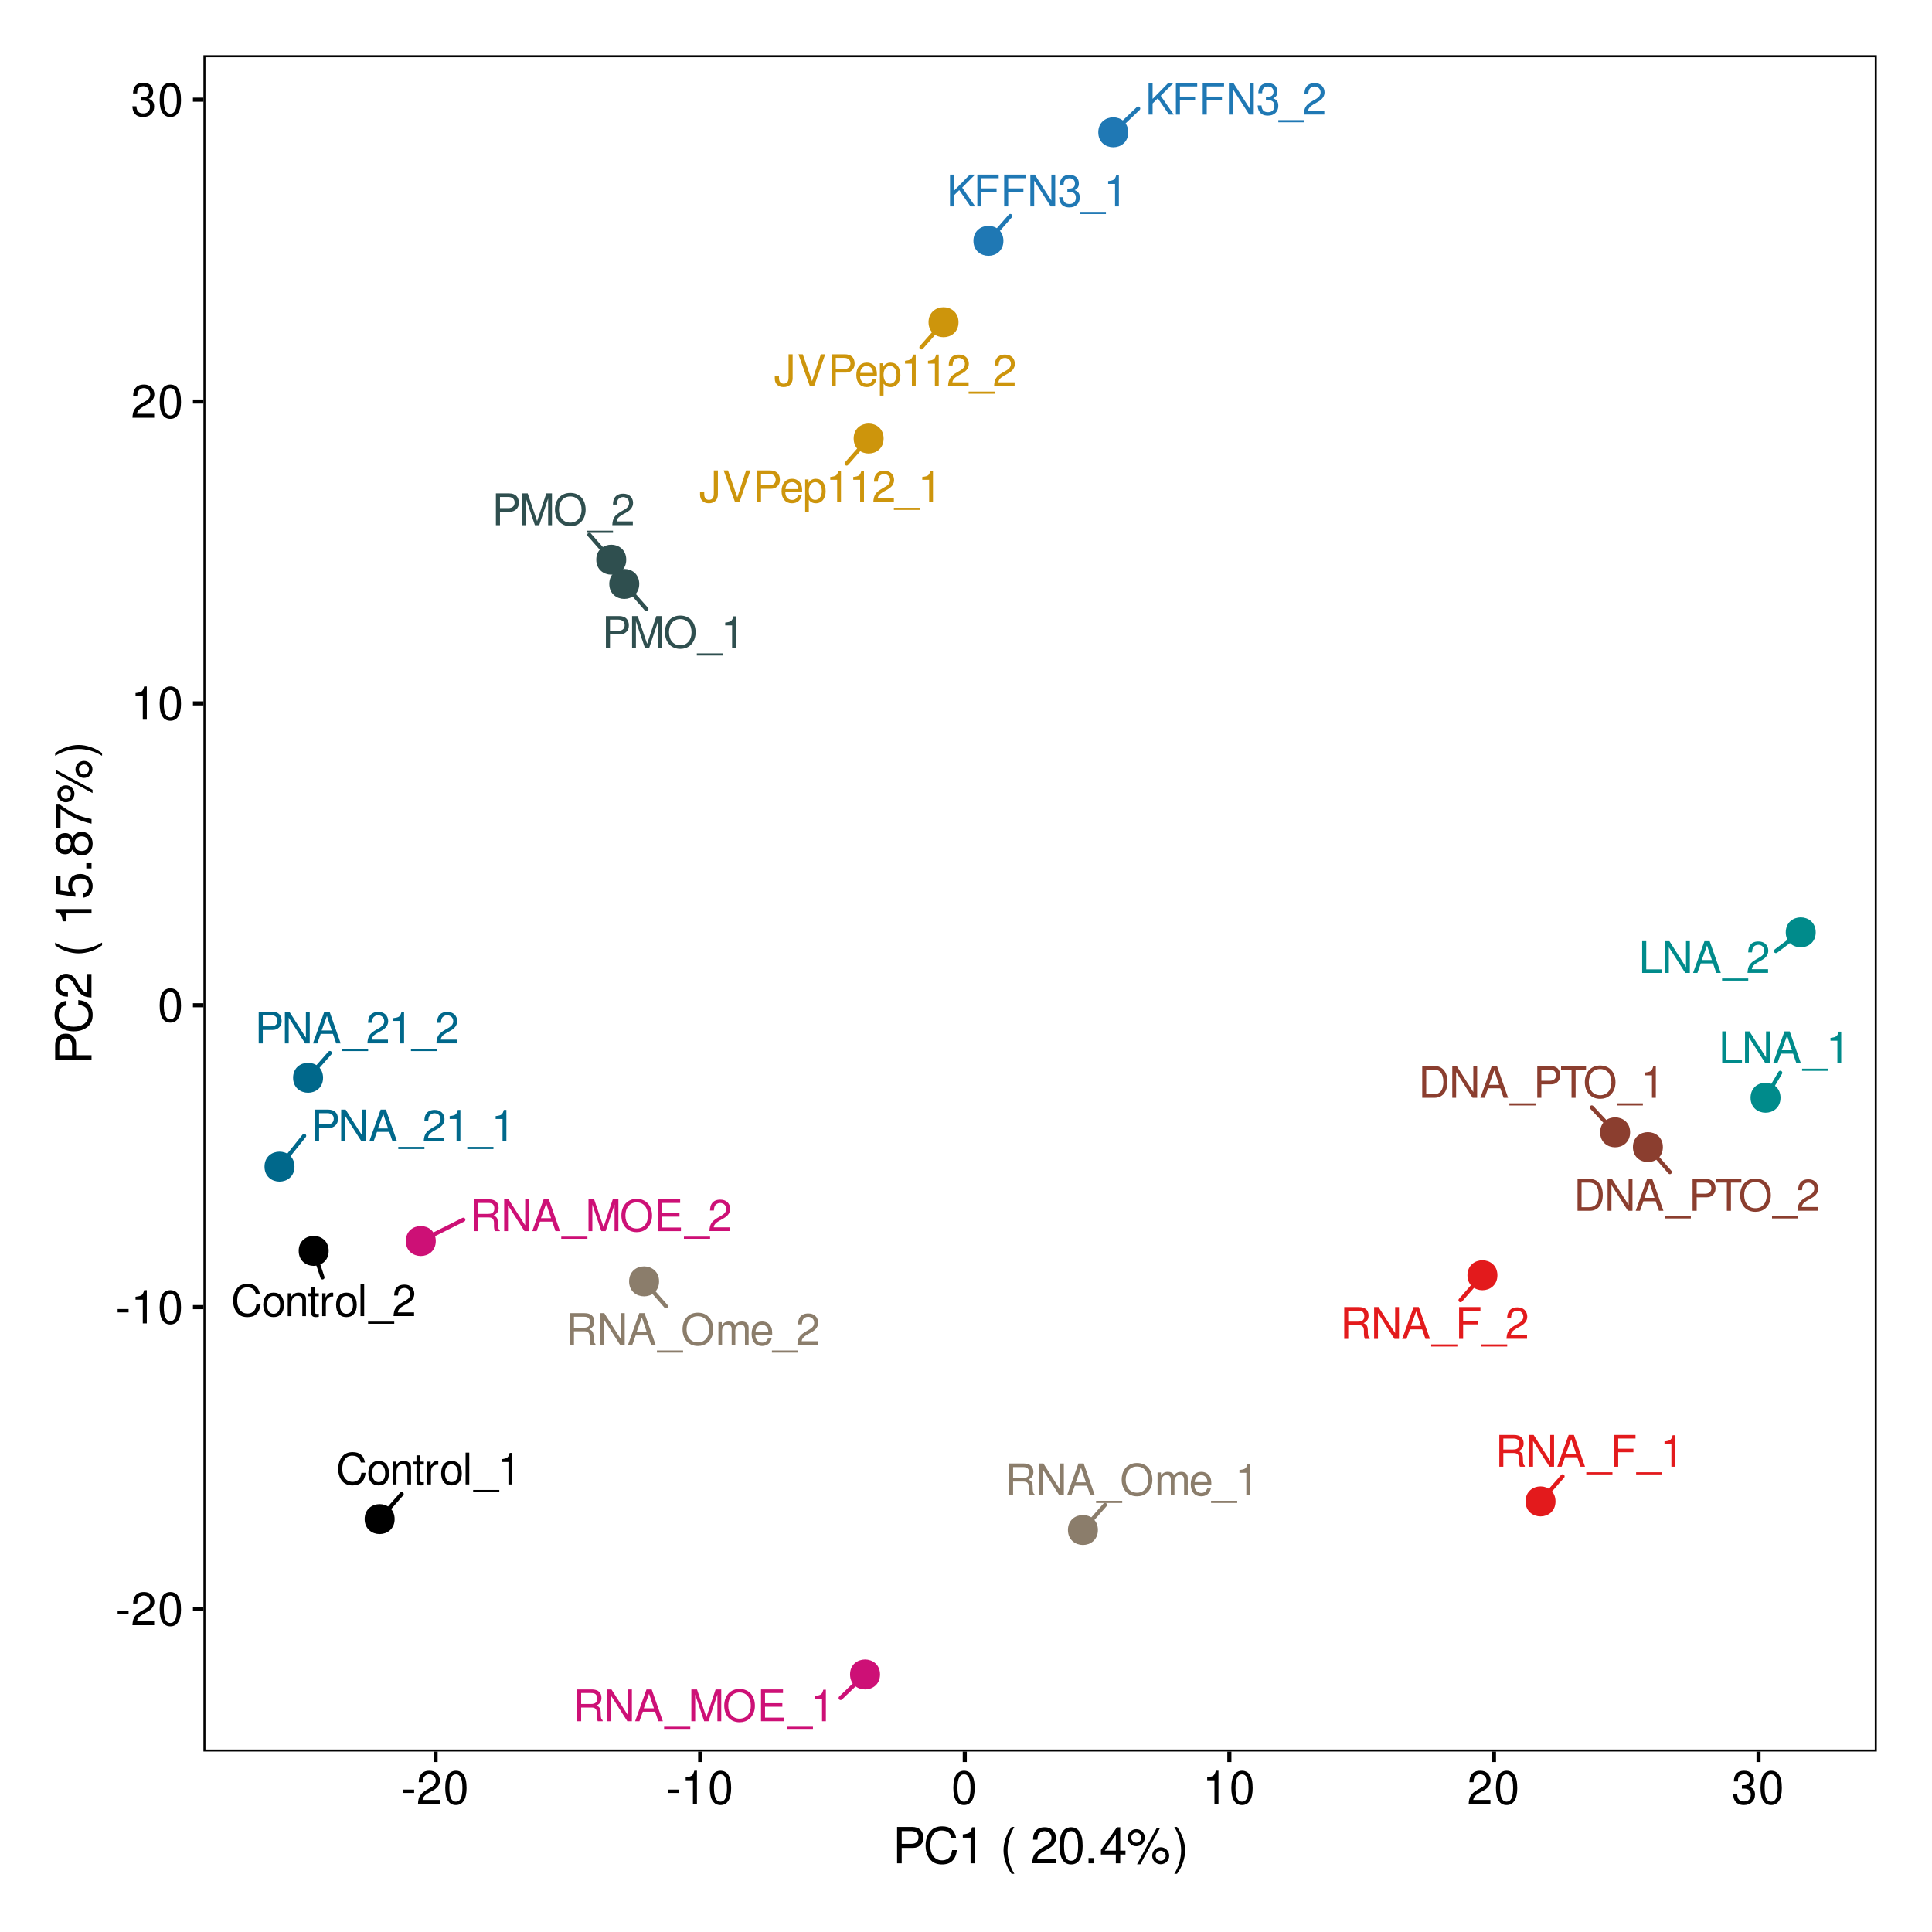<?xml version="1.0" encoding="UTF-8" standalone="no"?>
<svg
   width="504pt"
   height="504pt"
   viewBox="0 0 504 504"
   version="1.1"
   id="svg7585"
   sodipodi:docname="PCA_wclusters.svg"
   inkscape:version="1.2 (1:1.2.1+202207142221+cd75a1ee6d)"
   xmlns:inkscape="http://www.inkscape.org/namespaces/inkscape"
   xmlns:sodipodi="http://sodipodi.sourceforge.net/DTD/sodipodi-0.dtd"
   xmlns:xlink="http://www.w3.org/1999/xlink"
   xmlns="http://www.w3.org/2000/svg"
   xmlns:svg="http://www.w3.org/2000/svg">
  <sodipodi:namedview
     id="namedview7587"
     pagecolor="#ffffff"
     bordercolor="#666666"
     borderopacity="1.0"
     inkscape:showpageshadow="2"
     inkscape:pageopacity="0.0"
     inkscape:pagecheckerboard="0"
     inkscape:deskcolor="#d1d1d1"
     inkscape:document-units="pt"
     showgrid="false"
     inkscape:zoom="1.3660714"
     inkscape:cx="335.63399"
     inkscape:cy="336"
     inkscape:window-width="1920"
     inkscape:window-height="1163"
     inkscape:window-x="0"
     inkscape:window-y="0"
     inkscape:window-maximized="1"
     inkscape:current-layer="svg7585" />
  <defs
     id="defs6986">
    <g
       id="g6981">
      <symbol
         overflow="visible"
         id="glyph0-0">
        <path
           style="stroke:none;"
           d=""
           id="path6804" />
      </symbol>
      <symbol
         overflow="visible"
         id="glyph0-1">
        <path
           style="stroke:none;"
           d="M 7.531 -5.719 C 7.203 -7.547 6.156 -8.422 4.328 -8.422 C 3.219 -8.422 2.328 -8.078 1.703 -7.391 C 0.953 -6.578 0.547 -5.391 0.547 -4.047 C 0.547 -2.688 0.969 -1.516 1.734 -0.703 C 2.391 -0.047 3.203 0.266 4.281 0.266 C 6.312 0.266 7.453 -0.828 7.703 -3.031 L 6.609 -3.031 C 6.516 -2.453 6.406 -2.062 6.234 -1.734 C 5.891 -1.062 5.188 -0.672 4.297 -0.672 C 2.656 -0.672 1.609 -1.984 1.609 -4.062 C 1.609 -6.188 2.594 -7.5 4.203 -7.5 C 4.875 -7.5 5.5 -7.297 5.844 -6.969 C 6.156 -6.688 6.328 -6.344 6.453 -5.719 Z M 7.531 -5.719 "
           id="path6807" />
      </symbol>
      <symbol
         overflow="visible"
         id="glyph0-2">
        <path
           style="stroke:none;"
           d="M 3.094 -6.125 C 1.406 -6.125 0.406 -4.938 0.406 -2.938 C 0.406 -0.922 1.406 0.266 3.109 0.266 C 4.781 0.266 5.797 -0.938 5.797 -2.891 C 5.797 -4.953 4.828 -6.125 3.094 -6.125 Z M 3.109 -5.25 C 4.172 -5.25 4.812 -4.375 4.812 -2.906 C 4.812 -1.484 4.156 -0.609 3.109 -0.609 C 2.047 -0.609 1.406 -1.484 1.406 -2.938 C 1.406 -4.375 2.047 -5.25 3.109 -5.25 Z M 3.109 -5.25 "
           id="path6810" />
      </symbol>
      <symbol
         overflow="visible"
         id="glyph0-3">
        <path
           style="stroke:none;"
           d="M 0.797 -5.953 L 0.797 0 L 1.75 0 L 1.75 -3.281 C 1.75 -4.5 2.391 -5.297 3.359 -5.297 C 4.125 -5.297 4.594 -4.844 4.594 -4.125 L 4.594 0 L 5.547 0 L 5.547 -4.5 C 5.547 -5.5 4.797 -6.125 3.656 -6.125 C 2.766 -6.125 2.203 -5.797 1.672 -4.953 L 1.672 -5.953 Z M 0.797 -5.953 "
           id="path6813" />
      </symbol>
      <symbol
         overflow="visible"
         id="glyph0-4">
        <path
           style="stroke:none;"
           d="M 2.891 -5.953 L 1.906 -5.953 L 1.906 -7.594 L 0.969 -7.594 L 0.969 -5.953 L 0.156 -5.953 L 0.156 -5.188 L 0.969 -5.188 L 0.969 -0.688 C 0.969 -0.062 1.375 0.266 2.109 0.266 C 2.359 0.266 2.578 0.234 2.891 0.188 L 2.891 -0.609 C 2.75 -0.578 2.625 -0.562 2.438 -0.562 C 2.031 -0.562 1.906 -0.688 1.906 -1.109 L 1.906 -5.188 L 2.891 -5.188 Z M 2.891 -5.953 "
           id="path6816" />
      </symbol>
      <symbol
         overflow="visible"
         id="glyph0-5">
        <path
           style="stroke:none;"
           d="M 0.781 -5.953 L 0.781 0 L 1.734 0 L 1.734 -3.094 C 1.75 -4.531 2.344 -5.172 3.656 -5.125 L 3.656 -6.094 C 3.484 -6.125 3.406 -6.125 3.281 -6.125 C 2.672 -6.125 2.203 -5.766 1.656 -4.875 L 1.656 -5.953 Z M 0.781 -5.953 "
           id="path6819" />
      </symbol>
      <symbol
         overflow="visible"
         id="glyph0-6">
        <path
           style="stroke:none;"
           d="M 1.734 -8.297 L 0.781 -8.297 L 0.781 0 L 1.734 0 Z M 1.734 -8.297 "
           id="path6822" />
      </symbol>
      <symbol
         overflow="visible"
         id="glyph0-7">
        <path
           style="stroke:none;"
           d="M 6.578 1.438 L -0.25 1.438 L -0.25 2 L 6.578 2 Z M 6.578 1.438 "
           id="path6825" />
      </symbol>
      <symbol
         overflow="visible"
         id="glyph0-8">
        <path
           style="stroke:none;"
           d="M 2.953 -5.859 L 2.953 0 L 3.953 0 L 3.953 -8.219 L 3.281 -8.219 C 2.938 -6.969 2.703 -6.797 1.156 -6.594 L 1.156 -5.859 Z M 2.953 -5.859 "
           id="path6828" />
      </symbol>
      <symbol
         overflow="visible"
         id="glyph0-9">
        <path
           style="stroke:none;"
           d="M 2.109 -3.578 L 4.844 -3.578 C 5.797 -3.578 6.203 -3.109 6.203 -2.094 L 6.203 -1.359 C 6.203 -0.844 6.297 -0.344 6.438 0 L 7.719 0 L 7.719 -0.266 C 7.328 -0.531 7.25 -0.828 7.219 -1.938 C 7.219 -3.297 7 -3.703 6.094 -4.094 C 7.031 -4.562 7.406 -5.125 7.406 -6.078 C 7.406 -7.5 6.516 -8.297 4.875 -8.297 L 1.062 -8.297 L 1.062 0 L 2.109 0 Z M 2.109 -4.5 L 2.109 -7.359 L 4.672 -7.359 C 5.266 -7.359 5.609 -7.266 5.875 -7.047 C 6.156 -6.797 6.297 -6.422 6.297 -5.938 C 6.297 -4.953 5.797 -4.5 4.672 -4.5 Z M 2.109 -4.5 "
           id="path6831" />
      </symbol>
      <symbol
         overflow="visible"
         id="glyph0-10">
        <path
           style="stroke:none;"
           d="M 7.344 -8.297 L 6.344 -8.297 L 6.344 -1.516 L 2.016 -8.297 L 0.859 -8.297 L 0.859 0 L 1.859 0 L 1.859 -6.719 L 6.156 0 L 7.344 0 Z M 7.344 -8.297 "
           id="path6834" />
      </symbol>
      <symbol
         overflow="visible"
         id="glyph0-11">
        <path
           style="stroke:none;"
           d="M 5.391 -2.484 L 6.25 0 L 7.422 0 L 4.516 -8.297 L 3.156 -8.297 L 0.188 0 L 1.312 0 L 2.203 -2.484 Z M 5.094 -3.375 L 2.453 -3.375 L 3.828 -7.156 Z M 5.094 -3.375 "
           id="path6837" />
      </symbol>
      <symbol
         overflow="visible"
         id="glyph0-12">
        <path
           style="stroke:none;"
           d="M 5.328 0 L 7.656 -6.953 L 7.656 0 L 8.656 0 L 8.656 -8.297 L 7.188 -8.297 L 4.781 -1.062 L 2.328 -8.297 L 0.859 -8.297 L 0.859 0 L 1.859 0 L 1.859 -6.953 L 4.203 0 Z M 5.328 0 "
           id="path6840" />
      </symbol>
      <symbol
         overflow="visible"
         id="glyph0-13">
        <path
           style="stroke:none;"
           d="M 4.422 -8.422 C 2.047 -8.422 0.438 -6.672 0.438 -4.078 C 0.438 -1.484 2.031 0.266 4.438 0.266 C 5.453 0.266 6.328 -0.047 7 -0.609 C 7.906 -1.375 8.438 -2.656 8.438 -4.016 C 8.438 -6.688 6.859 -8.422 4.422 -8.422 Z M 4.422 -7.5 C 6.219 -7.5 7.375 -6.141 7.375 -4.031 C 7.375 -2.031 6.188 -0.672 4.438 -0.672 C 2.656 -0.672 1.484 -2.031 1.484 -4.078 C 1.484 -6.125 2.656 -7.5 4.422 -7.5 Z M 4.422 -7.5 "
           id="path6843" />
      </symbol>
      <symbol
         overflow="visible"
         id="glyph0-14">
        <path
           style="stroke:none;"
           d="M 2.078 -3.781 L 6.594 -3.781 L 6.594 -4.703 L 2.078 -4.703 L 2.078 -7.359 L 6.766 -7.359 L 6.766 -8.297 L 1.031 -8.297 L 1.031 0 L 6.969 0 L 6.969 -0.938 L 2.078 -0.938 Z M 2.078 -3.781 "
           id="path6846" />
      </symbol>
      <symbol
         overflow="visible"
         id="glyph0-15">
        <path
           style="stroke:none;"
           d="M 2.078 -3.781 L 6.047 -3.781 L 6.047 -4.703 L 2.078 -4.703 L 2.078 -7.359 L 6.594 -7.359 L 6.594 -8.297 L 1.031 -8.297 L 1.031 0 L 2.078 0 Z M 2.078 -3.781 "
           id="path6849" />
      </symbol>
      <symbol
         overflow="visible"
         id="glyph0-16">
        <path
           style="stroke:none;"
           d="M 1.969 -8.297 L 0.906 -8.297 L 0.906 0 L 6.062 0 L 6.062 -0.938 L 1.969 -0.938 Z M 1.969 -8.297 "
           id="path6852" />
      </symbol>
      <symbol
         overflow="visible"
         id="glyph0-17">
        <path
           style="stroke:none;"
           d="M 0.797 -5.953 L 0.797 0 L 1.75 0 L 1.75 -3.75 C 1.75 -4.609 2.375 -5.297 3.156 -5.297 C 3.859 -5.297 4.25 -4.875 4.25 -4.109 L 4.25 0 L 5.203 0 L 5.203 -3.75 C 5.203 -4.609 5.828 -5.297 6.609 -5.297 C 7.297 -5.297 7.719 -4.859 7.719 -4.109 L 7.719 0 L 8.672 0 L 8.672 -4.469 C 8.672 -5.547 8.047 -6.125 6.938 -6.125 C 6.141 -6.125 5.672 -5.891 5.109 -5.219 C 4.75 -5.859 4.281 -6.125 3.5 -6.125 C 2.703 -6.125 2.172 -5.828 1.672 -5.125 L 1.672 -5.953 Z M 0.797 -5.953 "
           id="path6855" />
      </symbol>
      <symbol
         overflow="visible"
         id="glyph0-18">
        <path
           style="stroke:none;"
           d="M 5.828 -2.656 C 5.828 -3.578 5.766 -4.125 5.594 -4.562 C 5.203 -5.547 4.297 -6.125 3.188 -6.125 C 1.531 -6.125 0.453 -4.875 0.453 -2.906 C 0.453 -0.938 1.484 0.266 3.156 0.266 C 4.531 0.266 5.469 -0.516 5.703 -1.812 L 4.75 -1.812 C 4.5 -1.031 3.953 -0.609 3.203 -0.609 C 2.594 -0.609 2.078 -0.891 1.766 -1.391 C 1.531 -1.734 1.453 -2.062 1.438 -2.656 Z M 1.469 -3.438 C 1.547 -4.531 2.219 -5.25 3.172 -5.25 C 4.141 -5.25 4.812 -4.5 4.812 -3.438 Z M 1.469 -3.438 "
           id="path6858" />
      </symbol>
      <symbol
         overflow="visible"
         id="glyph0-19">
        <path
           style="stroke:none;"
           d="M 1.016 0 L 4.203 0 C 6.297 0 7.594 -1.562 7.594 -4.156 C 7.594 -6.719 6.312 -8.297 4.203 -8.297 L 1.016 -8.297 Z M 2.062 -0.938 L 2.062 -7.359 L 4.031 -7.359 C 5.672 -7.359 6.531 -6.25 6.531 -4.141 C 6.531 -2.031 5.672 -0.938 4.031 -0.938 Z M 2.062 -0.938 "
           id="path6861" />
      </symbol>
      <symbol
         overflow="visible"
         id="glyph0-20">
        <path
           style="stroke:none;"
           d="M 2.094 -3.516 L 4.703 -3.516 C 5.344 -3.516 5.859 -3.703 6.297 -4.109 C 6.797 -4.562 7.016 -5.094 7.016 -5.859 C 7.016 -7.422 6.094 -8.297 4.453 -8.297 L 1.031 -8.297 L 1.031 0 L 2.094 0 Z M 2.094 -4.453 L 2.094 -7.359 L 4.297 -7.359 C 5.312 -7.359 5.922 -6.812 5.922 -5.906 C 5.922 -5 5.312 -4.453 4.297 -4.453 Z M 2.094 -4.453 "
           id="path6864" />
      </symbol>
      <symbol
         overflow="visible"
         id="glyph0-21">
        <path
           style="stroke:none;"
           d="M 4.031 -7.359 L 6.75 -7.359 L 6.75 -8.297 L 0.234 -8.297 L 0.234 -7.359 L 2.969 -7.359 L 2.969 0 L 4.031 0 Z M 4.031 -7.359 "
           id="path6867" />
      </symbol>
      <symbol
         overflow="visible"
         id="glyph0-22">
        <path
           style="stroke:none;"
           d="M 5.75 -0.984 L 1.516 -0.984 C 1.609 -1.672 1.984 -2.109 2.969 -2.703 L 4.109 -3.344 C 5.234 -3.969 5.812 -4.812 5.812 -5.828 C 5.812 -6.5 5.547 -7.141 5.062 -7.594 C 4.578 -8.016 4 -8.219 3.234 -8.219 C 2.203 -8.219 1.438 -7.859 1 -7.156 C 0.719 -6.719 0.594 -6.203 0.562 -5.375 L 1.562 -5.375 C 1.609 -5.938 1.672 -6.266 1.812 -6.547 C 2.062 -7.047 2.594 -7.344 3.203 -7.344 C 4.109 -7.344 4.781 -6.688 4.781 -5.797 C 4.781 -5.141 4.406 -4.578 3.703 -4.156 L 2.656 -3.547 C 0.969 -2.578 0.484 -1.812 0.391 -0.016 L 5.75 -0.016 Z M 5.75 -0.984 "
           id="path6870" />
      </symbol>
      <symbol
         overflow="visible"
         id="glyph0-23">
        <path
           style="stroke:none;"
           d="M 3.781 -8.297 L 3.781 -2.453 C 3.781 -1.797 3.719 -1.422 3.531 -1.141 C 3.328 -0.812 2.938 -0.625 2.516 -0.625 C 1.719 -0.625 1.281 -1.156 1.281 -2.125 L 1.281 -2.656 L 0.188 -2.656 L 0.188 -1.938 C 0.188 -0.594 1.078 0.266 2.5 0.266 C 3.953 0.266 4.844 -0.641 4.844 -2.062 L 4.844 -8.297 Z M 3.781 -8.297 "
           id="path6873" />
      </symbol>
      <symbol
         overflow="visible"
         id="glyph0-24">
        <path
           style="stroke:none;"
           d="M 4.453 0 L 7.344 -8.297 L 6.203 -8.297 L 3.906 -1.281 L 1.484 -8.297 L 0.344 -8.297 L 3.328 0 Z M 4.453 0 "
           id="path6876" />
      </symbol>
      <symbol
         overflow="visible"
         id="glyph0-25">
        <path
           style="stroke:none;"
           d="M 0.609 2.484 L 1.562 2.484 L 1.562 -0.625 C 2.062 -0.016 2.625 0.266 3.406 0.266 C 4.953 0.266 5.953 -0.984 5.953 -2.875 C 5.953 -4.875 4.969 -6.125 3.391 -6.125 C 2.578 -6.125 1.938 -5.766 1.484 -5.062 L 1.484 -5.953 L 0.609 -5.953 Z M 3.234 -5.25 C 4.281 -5.25 4.953 -4.328 4.953 -2.906 C 4.953 -1.547 4.266 -0.625 3.234 -0.625 C 2.219 -0.625 1.562 -1.531 1.562 -2.938 C 1.562 -4.328 2.219 -5.25 3.234 -5.25 Z M 3.234 -5.25 "
           id="path6879" />
      </symbol>
      <symbol
         overflow="visible"
         id="glyph0-26">
        <path
           style="stroke:none;"
           d="M 1.953 -2.906 L 3.312 -4.25 L 6.234 0 L 7.484 0 L 4.078 -4.906 L 7.453 -8.297 L 6.078 -8.297 L 1.953 -4.094 L 1.953 -8.297 L 0.906 -8.297 L 0.906 0 L 1.953 0 Z M 1.953 -2.906 "
           id="path6882" />
      </symbol>
      <symbol
         overflow="visible"
         id="glyph0-27">
        <path
           style="stroke:none;"
           d="M 2.516 -3.781 L 3.062 -3.781 C 4.156 -3.781 4.734 -3.281 4.734 -2.281 C 4.734 -1.25 4.109 -0.625 3.078 -0.625 C 1.969 -0.625 1.438 -1.188 1.359 -2.391 L 0.359 -2.391 C 0.406 -1.734 0.516 -1.297 0.719 -0.938 C 1.141 -0.141 1.922 0.266 3.031 0.266 C 4.688 0.266 5.75 -0.734 5.75 -2.297 C 5.75 -3.344 5.359 -3.906 4.391 -4.25 C 5.141 -4.562 5.516 -5.125 5.516 -5.953 C 5.516 -7.375 4.594 -8.219 3.062 -8.219 C 1.438 -8.219 0.562 -7.312 0.531 -5.578 L 1.531 -5.578 C 1.547 -6.078 1.594 -6.359 1.719 -6.609 C 1.938 -7.078 2.453 -7.344 3.078 -7.344 C 3.953 -7.344 4.5 -6.812 4.5 -5.922 C 4.5 -5.344 4.281 -5 3.844 -4.797 C 3.578 -4.688 3.203 -4.641 2.516 -4.625 Z M 2.516 -3.781 "
           id="path6885" />
      </symbol>
      <symbol
         overflow="visible"
         id="glyph1-0">
        <path
           style="stroke:none;"
           d=""
           id="path6888" />
      </symbol>
      <symbol
         overflow="visible"
         id="glyph1-1">
        <path
           style="stroke:none;"
           d="M 3.406 -3.75 L 0.547 -3.75 L 0.547 -2.875 L 3.406 -2.875 Z M 3.406 -3.75 "
           id="path6891" />
      </symbol>
      <symbol
         overflow="visible"
         id="glyph1-2">
        <path
           style="stroke:none;"
           d="M 6.078 -1.047 L 1.594 -1.047 C 1.703 -1.766 2.094 -2.219 3.125 -2.859 L 4.328 -3.531 C 5.516 -4.188 6.125 -5.078 6.125 -6.141 C 6.125 -6.859 5.844 -7.531 5.344 -8 C 4.844 -8.453 4.219 -8.672 3.406 -8.672 C 2.328 -8.672 1.531 -8.297 1.062 -7.547 C 0.75 -7.094 0.625 -6.547 0.594 -5.672 L 1.656 -5.672 C 1.688 -6.266 1.766 -6.609 1.906 -6.906 C 2.188 -7.422 2.734 -7.75 3.375 -7.75 C 4.328 -7.75 5.047 -7.062 5.047 -6.125 C 5.047 -5.422 4.656 -4.828 3.906 -4.391 L 2.797 -3.75 C 1.016 -2.719 0.5 -1.906 0.406 -0.016 L 6.078 -0.016 Z M 6.078 -1.047 "
           id="path6894" />
      </symbol>
      <symbol
         overflow="visible"
         id="glyph1-3">
        <path
           style="stroke:none;"
           d="M 3.297 -8.672 C 2.516 -8.672 1.781 -8.312 1.344 -7.734 C 0.797 -6.953 0.516 -5.812 0.516 -4.203 C 0.516 -1.266 1.469 0.281 3.297 0.281 C 5.094 0.281 6.078 -1.266 6.078 -4.125 C 6.078 -5.812 5.812 -6.938 5.25 -7.734 C 4.812 -8.328 4.109 -8.672 3.297 -8.672 Z M 3.297 -7.734 C 4.438 -7.734 5 -6.578 5 -4.219 C 5 -1.75 4.453 -0.594 3.281 -0.594 C 2.156 -0.594 1.594 -1.797 1.594 -4.188 C 1.594 -6.578 2.156 -7.734 3.297 -7.734 Z M 3.297 -7.734 "
           id="path6897" />
      </symbol>
      <symbol
         overflow="visible"
         id="glyph1-4">
        <path
           style="stroke:none;"
           d="M 3.109 -6.188 L 3.109 0 L 4.156 0 L 4.156 -8.672 L 3.469 -8.672 C 3.094 -7.344 2.859 -7.156 1.219 -6.953 L 1.219 -6.188 Z M 3.109 -6.188 "
           id="path6900" />
      </symbol>
      <symbol
         overflow="visible"
         id="glyph1-5">
        <path
           style="stroke:none;"
           d="M 2.656 -4 L 3.234 -4 C 4.375 -4 4.984 -3.453 4.984 -2.406 C 4.984 -1.312 4.328 -0.656 3.234 -0.656 C 2.078 -0.656 1.516 -1.25 1.438 -2.516 L 0.391 -2.516 C 0.438 -1.828 0.547 -1.375 0.75 -0.984 C 1.203 -0.141 2.031 0.281 3.188 0.281 C 4.938 0.281 6.078 -0.781 6.078 -2.422 C 6.078 -3.531 5.656 -4.125 4.625 -4.484 C 5.422 -4.812 5.812 -5.406 5.812 -6.281 C 5.812 -7.781 4.844 -8.672 3.234 -8.672 C 1.516 -8.672 0.594 -7.719 0.562 -5.875 L 1.625 -5.875 C 1.625 -6.406 1.688 -6.703 1.812 -6.969 C 2.047 -7.469 2.578 -7.75 3.234 -7.75 C 4.172 -7.75 4.734 -7.188 4.734 -6.25 C 4.734 -5.641 4.531 -5.266 4.062 -5.062 C 3.766 -4.938 3.391 -4.891 2.656 -4.891 Z M 2.656 -4 "
           id="path6903" />
      </symbol>
      <symbol
         overflow="visible"
         id="glyph2-0">
        <path
           style="stroke:none;"
           d=""
           id="path6906" />
      </symbol>
      <symbol
         overflow="visible"
         id="glyph2-1">
        <path
           style="stroke:none;"
           d="M 2.391 -4.016 L 5.375 -4.016 C 6.109 -4.016 6.688 -4.234 7.203 -4.688 C 7.781 -5.219 8.016 -5.828 8.016 -6.688 C 8.016 -8.469 6.969 -9.484 5.094 -9.484 L 1.188 -9.484 L 1.188 0 L 2.391 0 Z M 2.391 -5.078 L 2.391 -8.406 L 4.906 -8.406 C 6.078 -8.406 6.766 -7.781 6.766 -6.75 C 6.766 -5.703 6.078 -5.078 4.906 -5.078 Z M 2.391 -5.078 "
           id="path6909" />
      </symbol>
      <symbol
         overflow="visible"
         id="glyph2-2">
        <path
           style="stroke:none;"
           d="M 8.609 -6.531 C 8.234 -8.625 7.031 -9.641 4.953 -9.641 C 3.672 -9.641 2.656 -9.234 1.953 -8.453 C 1.094 -7.516 0.625 -6.156 0.625 -4.625 C 0.625 -3.062 1.109 -1.734 1.984 -0.812 C 2.734 -0.047 3.672 0.297 4.906 0.297 C 7.219 0.297 8.516 -0.953 8.797 -3.453 L 7.547 -3.453 C 7.453 -2.812 7.312 -2.359 7.125 -1.984 C 6.734 -1.203 5.922 -0.766 4.906 -0.766 C 3.031 -0.766 1.828 -2.281 1.828 -4.641 C 1.828 -7.078 2.969 -8.562 4.812 -8.562 C 5.578 -8.562 6.297 -8.344 6.688 -7.969 C 7.031 -7.641 7.234 -7.25 7.375 -6.531 Z M 8.609 -6.531 "
           id="path6912" />
      </symbol>
      <symbol
         overflow="visible"
         id="glyph2-3">
        <path
           style="stroke:none;"
           d="M 3.359 -6.688 L 3.359 0 L 4.516 0 L 4.516 -9.406 L 3.75 -9.406 C 3.359 -7.953 3.094 -7.766 1.328 -7.531 L 1.328 -6.688 Z M 3.359 -6.688 "
           id="path6915" />
      </symbol>
      <symbol
         overflow="visible"
         id="glyph2-4">
        <path
           style="stroke:none;"
           d=""
           id="path6918" />
      </symbol>
      <symbol
         overflow="visible"
         id="glyph2-5">
        <path
           style="stroke:none;"
           d="M 3.062 -9.484 C 1.766 -7.781 0.953 -5.406 0.953 -3.359 C 0.953 -1.312 1.766 1.047 3.062 2.75 L 3.781 2.75 C 2.641 0.891 2 -1.281 2 -3.359 C 2 -5.438 2.641 -7.625 3.781 -9.484 Z M 3.062 -9.484 "
           id="path6921" />
      </symbol>
      <symbol
         overflow="visible"
         id="glyph2-6">
        <path
           style="stroke:none;"
           d="M 6.578 -1.125 L 1.734 -1.125 C 1.844 -1.906 2.266 -2.406 3.391 -3.094 L 4.688 -3.828 C 5.984 -4.531 6.641 -5.5 6.641 -6.656 C 6.641 -7.438 6.328 -8.156 5.781 -8.672 C 5.234 -9.172 4.562 -9.406 3.688 -9.406 C 2.516 -9.406 1.656 -8.984 1.141 -8.172 C 0.812 -7.688 0.672 -7.094 0.656 -6.156 L 1.797 -6.156 C 1.828 -6.781 1.906 -7.156 2.062 -7.469 C 2.359 -8.047 2.969 -8.391 3.656 -8.391 C 4.688 -8.391 5.469 -7.641 5.469 -6.625 C 5.469 -5.875 5.047 -5.219 4.219 -4.766 L 3.031 -4.062 C 1.109 -2.953 0.547 -2.062 0.438 -0.016 L 6.578 -0.016 Z M 6.578 -1.125 "
           id="path6924" />
      </symbol>
      <symbol
         overflow="visible"
         id="glyph2-7">
        <path
           style="stroke:none;"
           d="M 3.578 -9.406 C 2.719 -9.406 1.938 -9.016 1.453 -8.375 C 0.859 -7.547 0.562 -6.297 0.562 -4.547 C 0.562 -1.375 1.594 0.297 3.578 0.297 C 5.531 0.297 6.594 -1.375 6.594 -4.469 C 6.594 -6.297 6.312 -7.516 5.688 -8.375 C 5.219 -9.016 4.453 -9.406 3.578 -9.406 Z M 3.578 -8.391 C 4.812 -8.391 5.422 -7.125 5.422 -4.578 C 5.422 -1.891 4.828 -0.656 3.547 -0.656 C 2.344 -0.656 1.734 -1.953 1.734 -4.531 C 1.734 -7.125 2.344 -8.391 3.578 -8.391 Z M 3.578 -8.391 "
           id="path6927" />
      </symbol>
      <symbol
         overflow="visible"
         id="glyph2-8">
        <path
           style="stroke:none;"
           d="M 2.484 -1.359 L 1.125 -1.359 L 1.125 0 L 2.484 0 Z M 2.484 -1.359 "
           id="path6930" />
      </symbol>
      <symbol
         overflow="visible"
         id="glyph2-9">
        <path
           style="stroke:none;"
           d="M 4.25 -2.281 L 4.25 0 L 5.391 0 L 5.391 -2.281 L 6.766 -2.281 L 6.766 -3.297 L 5.391 -3.297 L 5.391 -9.406 L 4.547 -9.406 L 0.359 -3.484 L 0.359 -2.281 Z M 4.25 -3.297 L 1.359 -3.297 L 4.25 -7.453 Z M 4.25 -3.297 "
           id="path6933" />
      </symbol>
      <symbol
         overflow="visible"
         id="glyph2-10">
        <path
           style="stroke:none;"
           d="M 2.594 -8.906 C 1.359 -8.906 0.375 -7.906 0.375 -6.688 C 0.375 -5.453 1.359 -4.453 2.594 -4.453 C 3.812 -4.453 4.812 -5.453 4.812 -6.656 C 4.812 -7.922 3.828 -8.906 2.594 -8.906 Z M 2.594 -8 C 3.328 -8 3.906 -7.406 3.906 -6.672 C 3.906 -5.953 3.312 -5.375 2.594 -5.375 C 1.875 -5.375 1.281 -5.953 1.281 -6.688 C 1.281 -7.406 1.859 -8 2.594 -8 Z M 7.922 -9.219 L 2.781 0.266 L 3.641 0.266 L 8.781 -9.219 Z M 8.938 -4.188 C 7.719 -4.188 6.734 -3.203 6.734 -1.969 C 6.734 -0.734 7.719 0.25 8.953 0.25 C 10.172 0.25 11.172 -0.734 11.172 -1.953 C 11.172 -3.203 10.188 -4.188 8.938 -4.188 Z M 8.938 -3.281 C 9.688 -3.281 10.266 -2.688 10.266 -1.953 C 10.266 -1.25 9.672 -0.656 8.953 -0.656 C 8.219 -0.656 7.625 -1.25 7.625 -1.969 C 7.625 -2.688 8.219 -3.281 8.938 -3.281 Z M 8.938 -3.281 "
           id="path6936" />
      </symbol>
      <symbol
         overflow="visible"
         id="glyph2-11">
        <path
           style="stroke:none;"
           d="M 1.203 2.75 C 2.516 1.047 3.328 -1.312 3.328 -3.359 C 3.328 -5.406 2.516 -7.781 1.203 -9.484 L 0.5 -9.484 C 1.641 -7.625 2.281 -5.438 2.281 -3.359 C 2.281 -1.281 1.641 0.906 0.5 2.75 Z M 1.203 2.75 "
           id="path6939" />
      </symbol>
      <symbol
         overflow="visible"
         id="glyph3-0">
        <path
           style="stroke:none;"
           d=""
           id="path6942" />
      </symbol>
      <symbol
         overflow="visible"
         id="glyph3-1">
        <path
           style="stroke:none;"
           d="M -4.016 -2.391 L -4.016 -5.375 C -4.016 -6.109 -4.234 -6.688 -4.688 -7.203 C -5.219 -7.781 -5.828 -8.016 -6.688 -8.016 C -8.469 -8.016 -9.484 -6.969 -9.484 -5.094 L -9.484 -1.188 L 0 -1.188 L 0 -2.391 Z M -5.078 -2.391 L -8.406 -2.391 L -8.406 -4.906 C -8.406 -6.078 -7.781 -6.766 -6.75 -6.766 C -5.703 -6.766 -5.078 -6.078 -5.078 -4.906 Z M -5.078 -2.391 "
           id="path6945" />
      </symbol>
      <symbol
         overflow="visible"
         id="glyph3-2">
        <path
           style="stroke:none;"
           d="M -6.531 -8.609 C -8.625 -8.234 -9.641 -7.031 -9.641 -4.953 C -9.641 -3.672 -9.234 -2.656 -8.453 -1.953 C -7.516 -1.094 -6.156 -0.625 -4.625 -0.625 C -3.062 -0.625 -1.734 -1.109 -0.812 -1.984 C -0.047 -2.734 0.297 -3.672 0.297 -4.906 C 0.297 -7.219 -0.953 -8.516 -3.453 -8.797 L -3.453 -7.547 C -2.812 -7.453 -2.359 -7.312 -1.984 -7.125 C -1.203 -6.734 -0.766 -5.922 -0.766 -4.906 C -0.766 -3.031 -2.281 -1.828 -4.641 -1.828 C -7.078 -1.828 -8.562 -2.969 -8.562 -4.812 C -8.562 -5.578 -8.344 -6.297 -7.969 -6.688 C -7.641 -7.031 -7.25 -7.234 -6.531 -7.375 Z M -6.531 -8.609 "
           id="path6948" />
      </symbol>
      <symbol
         overflow="visible"
         id="glyph3-3">
        <path
           style="stroke:none;"
           d="M -1.125 -6.578 L -1.125 -1.734 C -1.906 -1.844 -2.406 -2.266 -3.094 -3.391 L -3.828 -4.688 C -4.531 -5.984 -5.5 -6.641 -6.656 -6.641 C -7.438 -6.641 -8.156 -6.328 -8.672 -5.781 C -9.172 -5.234 -9.406 -4.562 -9.406 -3.688 C -9.406 -2.516 -8.984 -1.656 -8.172 -1.141 C -7.688 -0.812 -7.094 -0.672 -6.156 -0.656 L -6.156 -1.797 C -6.781 -1.828 -7.156 -1.906 -7.469 -2.062 C -8.047 -2.359 -8.391 -2.969 -8.391 -3.656 C -8.391 -4.688 -7.641 -5.469 -6.625 -5.469 C -5.875 -5.469 -5.219 -5.047 -4.766 -4.219 L -4.062 -3.031 C -2.953 -1.109 -2.062 -0.547 -0.016 -0.438 L -0.016 -6.578 Z M -1.125 -6.578 "
           id="path6951" />
      </symbol>
      <symbol
         overflow="visible"
         id="glyph3-4">
        <path
           style="stroke:none;"
           d=""
           id="path6954" />
      </symbol>
      <symbol
         overflow="visible"
         id="glyph3-5">
        <path
           style="stroke:none;"
           d="M -9.484 -3.062 C -7.781 -1.766 -5.406 -0.953 -3.359 -0.953 C -1.312 -0.953 1.047 -1.766 2.75 -3.062 L 2.75 -3.781 C 0.891 -2.641 -1.281 -2 -3.359 -2 C -5.438 -2 -7.625 -2.641 -9.484 -3.781 Z M -9.484 -3.062 "
           id="path6957" />
      </symbol>
      <symbol
         overflow="visible"
         id="glyph3-6">
        <path
           style="stroke:none;"
           d="M -6.688 -3.359 L 0 -3.359 L 0 -4.516 L -9.406 -4.516 L -9.406 -3.75 C -7.953 -3.359 -7.766 -3.094 -7.531 -1.328 L -6.688 -1.328 Z M -6.688 -3.359 "
           id="path6960" />
      </symbol>
      <symbol
         overflow="visible"
         id="glyph3-7">
        <path
           style="stroke:none;"
           d="M -9.219 -6.188 L -9.219 -1.438 L -4.203 -0.734 L -4.203 -1.797 C -4.844 -2.328 -5.062 -2.766 -5.062 -3.5 C -5.062 -4.734 -4.219 -5.5 -2.844 -5.5 C -1.516 -5.5 -0.719 -4.734 -0.719 -3.484 C -0.719 -2.484 -1.219 -1.875 -2.266 -1.594 L -2.266 -0.453 C -1.516 -0.609 -1.141 -0.734 -0.812 -1.016 C -0.109 -1.531 0.297 -2.469 0.297 -3.516 C 0.297 -5.375 -1.047 -6.672 -3 -6.672 C -4.828 -6.672 -6.078 -5.453 -6.078 -3.688 C -6.078 -3.047 -5.906 -2.516 -5.516 -1.984 L -8.094 -2.359 L -8.094 -6.188 Z M -9.219 -6.188 "
           id="path6963" />
      </symbol>
      <symbol
         overflow="visible"
         id="glyph3-8">
        <path
           style="stroke:none;"
           d="M -1.359 -2.484 L -1.359 -1.125 L 0 -1.125 L 0 -2.484 Z M -1.359 -2.484 "
           id="path6966" />
      </symbol>
      <symbol
         overflow="visible"
         id="glyph3-9">
        <path
           style="stroke:none;"
           d="M -4.953 -5.078 C -5.531 -6.047 -6 -6.344 -6.891 -6.344 C -8.375 -6.344 -9.406 -5.219 -9.406 -3.578 C -9.406 -1.953 -8.375 -0.812 -6.906 -0.812 C -6 -0.812 -5.547 -1.109 -4.953 -2.047 C -4.422 -1 -3.656 -0.484 -2.609 -0.484 C -0.891 -0.484 0.297 -1.734 0.297 -3.578 C 0.297 -5.391 -0.891 -6.672 -2.609 -6.672 C -3.656 -6.672 -4.422 -6.156 -4.953 -5.078 Z M -8.391 -3.578 C -8.391 -4.547 -7.797 -5.172 -6.859 -5.172 C -5.984 -5.172 -5.391 -4.531 -5.391 -3.578 C -5.391 -2.594 -5.984 -1.969 -6.891 -1.969 C -7.797 -1.969 -8.391 -2.594 -8.391 -3.578 Z M -4.438 -3.578 C -4.438 -4.719 -3.672 -5.5 -2.594 -5.5 C -1.453 -5.5 -0.719 -4.734 -0.719 -3.547 C -0.719 -2.438 -1.484 -1.656 -2.578 -1.656 C -3.688 -1.656 -4.438 -2.422 -4.438 -3.578 Z M -4.438 -3.578 "
           id="path6969" />
      </symbol>
      <symbol
         overflow="visible"
         id="glyph3-10">
        <path
           style="stroke:none;"
           d="M -9.219 -6.766 L -9.219 -0.594 L -8.094 -0.594 L -8.094 -5.578 C -4.953 -3.375 -3.031 -2.484 0 -1.797 L 0 -3.016 C -2.953 -3.516 -5.484 -4.688 -8.25 -6.766 Z M -9.219 -6.766 "
           id="path6972" />
      </symbol>
      <symbol
         overflow="visible"
         id="glyph3-11">
        <path
           style="stroke:none;"
           d="M -8.906 -2.594 C -8.906 -1.359 -7.906 -0.375 -6.688 -0.375 C -5.453 -0.375 -4.453 -1.359 -4.453 -2.594 C -4.453 -3.812 -5.453 -4.812 -6.656 -4.812 C -7.922 -4.812 -8.906 -3.828 -8.906 -2.594 Z M -8 -2.594 C -8 -3.328 -7.406 -3.906 -6.672 -3.906 C -5.953 -3.906 -5.375 -3.312 -5.375 -2.594 C -5.375 -1.875 -5.953 -1.281 -6.688 -1.281 C -7.406 -1.281 -8 -1.859 -8 -2.594 Z M -9.219 -7.922 L 0.266 -2.781 L 0.266 -3.641 L -9.219 -8.781 Z M -4.188 -8.938 C -4.188 -7.719 -3.203 -6.734 -1.969 -6.734 C -0.734 -6.734 0.25 -7.719 0.25 -8.953 C 0.25 -10.172 -0.734 -11.172 -1.953 -11.172 C -3.203 -11.172 -4.188 -10.188 -4.188 -8.938 Z M -3.281 -8.938 C -3.281 -9.688 -2.688 -10.266 -1.953 -10.266 C -1.25 -10.266 -0.656 -9.672 -0.656 -8.953 C -0.656 -8.219 -1.25 -7.625 -1.969 -7.625 C -2.688 -7.625 -3.281 -8.219 -3.281 -8.938 Z M -3.281 -8.938 "
           id="path6975" />
      </symbol>
      <symbol
         overflow="visible"
         id="glyph3-12">
        <path
           style="stroke:none;"
           d="M 2.75 -1.203 C 1.047 -2.516 -1.312 -3.328 -3.359 -3.328 C -5.406 -3.328 -7.781 -2.516 -9.484 -1.203 L -9.484 -0.5 C -7.625 -1.641 -5.438 -2.281 -3.359 -2.281 C -1.281 -2.281 0.906 -1.641 2.75 -0.5 Z M 2.75 -1.203 "
           id="path6978" />
      </symbol>
    </g>
    <clipPath
       id="clip1">
      <path
         d="M 53.07 14.398 L 489.598 14.398 L 489.598 456.926 L 53.07 456.926 Z M 53.07 14.398 "
         id="path6983" />
    </clipPath>
  </defs>
  <g
     id="surface12275">
    <rect
       x="0"
       y="0"
       width="504"
       height="504"
       style="fill:rgb(100%,100%,100%);fill-opacity:1;stroke:none;"
       id="rect6988" />
    <rect
       x="0"
       y="0"
       width="504"
       height="504"
       style="fill:rgb(100%,100%,100%);fill-opacity:1;stroke:none;"
       id="rect6990" />
    <path
       style="fill:none;stroke-width:1.067;stroke-linecap:round;stroke-linejoin:round;stroke:rgb(100%,100%,100%);stroke-opacity:1;stroke-miterlimit:10;"
       d="M 0 504 L 504 504 L 504 0 L 0 0 Z M 0 504 "
       id="path6992" />
    <path
       style="fill-rule:nonzero;fill:rgb(0%,0%,0%);fill-opacity:1;stroke-width:0.709;stroke-linecap:round;stroke-linejoin:round;stroke:rgb(0%,0%,0%);stroke-opacity:1;stroke-miterlimit:10;"
       d="M 102.594 396.285 C 102.594 401.023 95.484 401.023 95.484 396.285 C 95.484 391.543 102.594 391.543 102.594 396.285 "
       id="path6994" />
    <path
       style="fill-rule:nonzero;fill:rgb(80.392%,6.275%,46.275%);fill-opacity:1;stroke-width:0.709;stroke-linecap:round;stroke-linejoin:round;stroke:rgb(80.392%,6.275%,46.275%);stroke-opacity:1;stroke-miterlimit:10;"
       d="M 229.223 436.812 C 229.223 441.555 222.109 441.555 222.109 436.812 C 222.109 432.074 229.223 432.074 229.223 436.812 "
       id="path6996" />
    <path
       style="fill-rule:nonzero;fill:rgb(89.02%,10.196%,10.98%);fill-opacity:1;stroke-width:0.709;stroke-linecap:round;stroke-linejoin:round;stroke:rgb(89.02%,10.196%,10.98%);stroke-opacity:1;stroke-miterlimit:10;"
       d="M 405.43 391.668 C 405.43 396.41 398.32 396.41 398.32 391.668 C 398.32 386.93 405.43 386.93 405.43 391.668 "
       id="path6998" />
    <path
       style="fill-rule:nonzero;fill:rgb(0%,54.51%,54.51%);fill-opacity:1;stroke-width:0.709;stroke-linecap:round;stroke-linejoin:round;stroke:rgb(0%,54.51%,54.51%);stroke-opacity:1;stroke-miterlimit:10;"
       d="M 464.129 286.367 C 464.129 291.105 457.02 291.105 457.02 286.367 C 457.02 281.625 464.129 281.625 464.129 286.367 "
       id="path7000" />
    <path
       style="fill-rule:nonzero;fill:rgb(54.51%,49.02%,41.961%);fill-opacity:1;stroke-width:0.709;stroke-linecap:round;stroke-linejoin:round;stroke:rgb(54.51%,49.02%,41.961%);stroke-opacity:1;stroke-miterlimit:10;"
       d="M 286.055 399.129 C 286.055 403.867 278.945 403.867 278.945 399.129 C 278.945 394.387 286.055 394.387 286.055 399.129 "
       id="path7002" />
    <path
       style="fill-rule:nonzero;fill:rgb(54.51%,24.314%,18.431%);fill-opacity:1;stroke-width:0.709;stroke-linecap:round;stroke-linejoin:round;stroke:rgb(54.51%,24.314%,18.431%);stroke-opacity:1;stroke-miterlimit:10;"
       d="M 424.891 295.391 C 424.891 300.133 417.781 300.133 417.781 295.391 C 417.781 290.652 424.891 290.652 424.891 295.391 "
       id="path7004" />
    <path
       style="fill-rule:nonzero;fill:rgb(18.431%,30.98%,30.98%);fill-opacity:1;stroke-width:0.709;stroke-linecap:round;stroke-linejoin:round;stroke:rgb(18.431%,30.98%,30.98%);stroke-opacity:1;stroke-miterlimit:10;"
       d="M 166.406 152.328 C 166.406 157.07 159.297 157.07 159.297 152.328 C 159.297 147.59 166.406 147.59 166.406 152.328 "
       id="path7006" />
    <path
       style="fill-rule:nonzero;fill:rgb(0%,40.784%,54.51%);fill-opacity:1;stroke-width:0.709;stroke-linecap:round;stroke-linejoin:round;stroke:rgb(0%,40.784%,54.51%);stroke-opacity:1;stroke-miterlimit:10;"
       d="M 76.469 304.34 C 76.469 309.082 69.359 309.082 69.359 304.34 C 69.359 299.602 76.469 299.602 76.469 304.34 "
       id="path7008" />
    <path
       style="fill-rule:nonzero;fill:rgb(80.392%,58.431%,4.706%);fill-opacity:1;stroke-width:0.709;stroke-linecap:round;stroke-linejoin:round;stroke:rgb(80.392%,58.431%,4.706%);stroke-opacity:1;stroke-miterlimit:10;"
       d="M 230.16 114.398 C 230.16 119.141 223.051 119.141 223.051 114.398 C 223.051 109.66 230.16 109.66 230.16 114.398 "
       id="path7010" />
    <path
       style="fill-rule:nonzero;fill:rgb(12.157%,47.059%,70.588%);fill-opacity:1;stroke-width:0.709;stroke-linecap:round;stroke-linejoin:round;stroke:rgb(12.157%,47.059%,70.588%);stroke-opacity:1;stroke-miterlimit:10;"
       d="M 261.406 62.832 C 261.406 67.574 254.293 67.574 254.293 62.832 C 254.293 58.094 261.406 58.094 261.406 62.832 "
       id="path7012" />
    <path
       style="fill-rule:nonzero;fill:rgb(0%,0%,0%);fill-opacity:1;stroke-width:0.709;stroke-linecap:round;stroke-linejoin:round;stroke:rgb(0%,0%,0%);stroke-opacity:1;stroke-miterlimit:10;"
       d="M 85.387 326.32 C 85.387 331.062 78.277 331.062 78.277 326.32 C 78.277 321.582 85.387 321.582 85.387 326.32 "
       id="path7014" />
    <path
       style="fill-rule:nonzero;fill:rgb(80.392%,6.275%,46.275%);fill-opacity:1;stroke-width:0.709;stroke-linecap:round;stroke-linejoin:round;stroke:rgb(80.392%,6.275%,46.275%);stroke-opacity:1;stroke-miterlimit:10;"
       d="M 113.328 323.75 C 113.328 328.488 106.219 328.488 106.219 323.75 C 106.219 319.008 113.328 319.008 113.328 323.75 "
       id="path7016" />
    <path
       style="fill-rule:nonzero;fill:rgb(89.02%,10.196%,10.98%);fill-opacity:1;stroke-width:0.709;stroke-linecap:round;stroke-linejoin:round;stroke:rgb(89.02%,10.196%,10.98%);stroke-opacity:1;stroke-miterlimit:10;"
       d="M 390.273 332.672 C 390.273 337.414 383.164 337.414 383.164 332.672 C 383.164 327.934 390.273 327.934 390.273 332.672 "
       id="path7018" />
    <path
       style="fill-rule:nonzero;fill:rgb(0%,54.51%,54.51%);fill-opacity:1;stroke-width:0.709;stroke-linecap:round;stroke-linejoin:round;stroke:rgb(0%,54.51%,54.51%);stroke-opacity:1;stroke-miterlimit:10;"
       d="M 473.312 243.219 C 473.312 247.957 466.203 247.957 466.203 243.219 C 466.203 238.477 473.312 238.477 473.312 243.219 "
       id="path7020" />
    <path
       style="fill-rule:nonzero;fill:rgb(54.51%,49.02%,41.961%);fill-opacity:1;stroke-width:0.709;stroke-linecap:round;stroke-linejoin:round;stroke:rgb(54.51%,49.02%,41.961%);stroke-opacity:1;stroke-miterlimit:10;"
       d="M 171.578 334.27 C 171.578 339.008 164.465 339.008 164.465 334.27 C 164.465 329.527 171.578 329.527 171.578 334.27 "
       id="path7022" />
    <path
       style="fill-rule:nonzero;fill:rgb(54.51%,24.314%,18.431%);fill-opacity:1;stroke-width:0.709;stroke-linecap:round;stroke-linejoin:round;stroke:rgb(54.51%,24.314%,18.431%);stroke-opacity:1;stroke-miterlimit:10;"
       d="M 433.441 299.246 C 433.441 303.984 426.332 303.984 426.332 299.246 C 426.332 294.504 433.441 294.504 433.441 299.246 "
       id="path7024" />
    <path
       style="fill-rule:nonzero;fill:rgb(18.431%,30.98%,30.98%);fill-opacity:1;stroke-width:0.709;stroke-linecap:round;stroke-linejoin:round;stroke:rgb(18.431%,30.98%,30.98%);stroke-opacity:1;stroke-miterlimit:10;"
       d="M 163.012 146.004 C 163.012 150.746 155.902 150.746 155.902 146.004 C 155.902 141.266 163.012 141.266 163.012 146.004 "
       id="path7026" />
    <path
       style="fill-rule:nonzero;fill:rgb(0%,40.784%,54.51%);fill-opacity:1;stroke-width:0.709;stroke-linecap:round;stroke-linejoin:round;stroke:rgb(0%,40.784%,54.51%);stroke-opacity:1;stroke-miterlimit:10;"
       d="M 83.922 281.156 C 83.922 285.898 76.812 285.898 76.812 281.156 C 76.812 276.418 83.922 276.418 83.922 281.156 "
       id="path7028" />
    <path
       style="fill-rule:nonzero;fill:rgb(80.392%,58.431%,4.706%);fill-opacity:1;stroke-width:0.709;stroke-linecap:round;stroke-linejoin:round;stroke:rgb(80.392%,58.431%,4.706%);stroke-opacity:1;stroke-miterlimit:10;"
       d="M 249.691 84.062 C 249.691 88.801 242.582 88.801 242.582 84.062 C 242.582 79.32 249.691 79.32 249.691 84.062 "
       id="path7030" />
    <path
       style="fill-rule:nonzero;fill:rgb(12.157%,47.059%,70.588%);fill-opacity:1;stroke-width:0.709;stroke-linecap:round;stroke-linejoin:round;stroke:rgb(12.157%,47.059%,70.588%);stroke-opacity:1;stroke-miterlimit:10;"
       d="M 293.969 34.516 C 293.969 39.254 286.859 39.254 286.859 34.516 C 286.859 29.773 293.969 29.773 293.969 34.516 "
       id="path7032" />
    <path
       style="fill:none;stroke-width:1.067;stroke-linecap:round;stroke-linejoin:round;stroke:rgb(0%,0%,0%);stroke-opacity:1;stroke-miterlimit:10;"
       d="M 104.785 389.742 L 99.766 395.457 "
       id="path7034" />
    <path
       style="fill:none;stroke-width:1.067;stroke-linecap:round;stroke-linejoin:round;stroke:rgb(80.392%,6.275%,46.275%);stroke-opacity:1;stroke-miterlimit:10;"
       d="M 219.297 442.957 L 224.875 437.578 "
       id="path7036" />
    <path
       style="fill:none;stroke-width:1.067;stroke-linecap:round;stroke-linejoin:round;stroke:rgb(89.02%,10.196%,10.98%);stroke-opacity:1;stroke-miterlimit:10;"
       d="M 407.625 385.133 L 402.602 390.844 "
       id="path7038" />
    <path
       style="fill:none;stroke-width:1.067;stroke-linecap:round;stroke-linejoin:round;stroke:rgb(0%,54.51%,54.51%);stroke-opacity:1;stroke-miterlimit:10;"
       d="M 464.414 279.852 L 461.133 285.414 "
       id="path7040" />
    <path
       style="fill:none;stroke-width:1.067;stroke-linecap:round;stroke-linejoin:round;stroke:rgb(54.51%,49.02%,41.961%);stroke-opacity:1;stroke-miterlimit:10;"
       d="M 288.258 392.578 L 283.227 398.301 "
       id="path7042" />
    <path
       style="fill:none;stroke-width:1.067;stroke-linecap:round;stroke-linejoin:round;stroke:rgb(54.51%,24.314%,18.431%);stroke-opacity:1;stroke-miterlimit:10;"
       d="M 415.246 288.887 L 420.586 294.59 "
       id="path7044" />
    <path
       style="fill:none;stroke-width:1.067;stroke-linecap:round;stroke-linejoin:round;stroke:rgb(18.431%,30.98%,30.98%);stroke-opacity:1;stroke-miterlimit:10;"
       d="M 168.629 158.91 L 163.578 153.156 "
       id="path7046" />
    <path
       style="fill:none;stroke-width:1.067;stroke-linecap:round;stroke-linejoin:round;stroke:rgb(0%,40.784%,54.51%);stroke-opacity:1;stroke-miterlimit:10;"
       d="M 79.348 296.309 L 73.602 303.48 "
       id="path7048" />
    <path
       style="fill:none;stroke-width:1.067;stroke-linecap:round;stroke-linejoin:round;stroke:rgb(80.392%,58.431%,4.706%);stroke-opacity:1;stroke-miterlimit:10;"
       d="M 220.863 120.93 L 225.879 115.227 "
       id="path7050" />
    <path
       style="fill:none;stroke-width:1.067;stroke-linecap:round;stroke-linejoin:round;stroke:rgb(12.157%,47.059%,70.588%);stroke-opacity:1;stroke-miterlimit:10;"
       d="M 263.555 56.344 L 258.578 62.008 "
       id="path7052" />
    <path
       style="fill:none;stroke-width:1.067;stroke-linecap:round;stroke-linejoin:round;stroke:rgb(0%,0%,0%);stroke-opacity:1;stroke-miterlimit:10;"
       d="M 84.129 333.238 L 82.18 327.371 "
       id="path7054" />
    <path
       style="fill:none;stroke-width:1.067;stroke-linecap:round;stroke-linejoin:round;stroke:rgb(80.392%,6.275%,46.275%);stroke-opacity:1;stroke-miterlimit:10;"
       d="M 120.863 318.191 L 110.754 323.258 "
       id="path7056" />
    <path
       style="fill:none;stroke-width:1.067;stroke-linecap:round;stroke-linejoin:round;stroke:rgb(89.02%,10.196%,10.98%);stroke-opacity:1;stroke-miterlimit:10;"
       d="M 381 339.176 L 385.992 333.5 "
       id="path7058" />
    <path
       style="fill:none;stroke-width:1.067;stroke-linecap:round;stroke-linejoin:round;stroke:rgb(0%,54.51%,54.51%);stroke-opacity:1;stroke-miterlimit:10;"
       d="M 463.285 248.105 L 468.883 243.879 "
       id="path7060" />
    <path
       style="fill:none;stroke-width:1.067;stroke-linecap:round;stroke-linejoin:round;stroke:rgb(54.51%,49.02%,41.961%);stroke-opacity:1;stroke-miterlimit:10;"
       d="M 173.734 340.766 L 168.75 335.094 "
       id="path7062" />
    <path
       style="fill:none;stroke-width:1.067;stroke-linecap:round;stroke-linejoin:round;stroke:rgb(54.51%,24.314%,18.431%);stroke-opacity:1;stroke-miterlimit:10;"
       d="M 435.617 305.766 L 430.613 300.07 "
       id="path7064" />
    <path
       style="fill:none;stroke-width:1.067;stroke-linecap:round;stroke-linejoin:round;stroke:rgb(18.431%,30.98%,30.98%);stroke-opacity:1;stroke-miterlimit:10;"
       d="M 153.742 139.508 L 158.73 145.176 "
       id="path7066" />
    <path
       style="fill:none;stroke-width:1.067;stroke-linecap:round;stroke-linejoin:round;stroke:rgb(0%,40.784%,54.51%);stroke-opacity:1;stroke-miterlimit:10;"
       d="M 86.055 274.691 L 81.094 280.332 "
       id="path7068" />
    <path
       style="fill:none;stroke-width:1.067;stroke-linecap:round;stroke-linejoin:round;stroke:rgb(80.392%,58.431%,4.706%);stroke-opacity:1;stroke-miterlimit:10;"
       d="M 240.367 90.625 L 245.41 84.887 "
       id="path7070" />
    <path
       style="fill:none;stroke-width:1.067;stroke-linecap:round;stroke-linejoin:round;stroke:rgb(12.157%,47.059%,70.588%);stroke-opacity:1;stroke-miterlimit:10;"
       d="M 296.922 28.316 L 291.211 33.758 "
       id="path7072" />
    <g
       style="fill:rgb(0%,0%,0%);fill-opacity:1;"
       id="g7092">
      <use
         xlink:href="#glyph0-1"
         x="87.68"
         y="387.241"
         id="use7074" />
      <use
         xlink:href="#glyph0-2"
         x="95.68"
         y="387.241"
         id="use7076" />
      <use
         xlink:href="#glyph0-3"
         x="101.68"
         y="387.241"
         id="use7078" />
      <use
         xlink:href="#glyph0-4"
         x="107.68"
         y="387.241"
         id="use7080" />
      <use
         xlink:href="#glyph0-5"
         x="110.68"
         y="387.241"
         id="use7082" />
      <use
         xlink:href="#glyph0-2"
         x="114.68"
         y="387.241"
         id="use7084" />
      <use
         xlink:href="#glyph0-6"
         x="120.68"
         y="387.241"
         id="use7086" />
      <use
         xlink:href="#glyph0-7"
         x="123.68"
         y="387.241"
         id="use7088" />
      <use
         xlink:href="#glyph0-8"
         x="129.68"
         y="387.241"
         id="use7090" />
    </g>
    <g
       style="fill:rgb(80.392%,6.275%,46.275%);fill-opacity:1;"
       id="g7112">
      <use
         xlink:href="#glyph0-9"
         x="149.496"
         y="449.015"
         id="use7094" />
      <use
         xlink:href="#glyph0-10"
         x="157.496"
         y="449.015"
         id="use7096" />
      <use
         xlink:href="#glyph0-11"
         x="165.496"
         y="449.015"
         id="use7098" />
      <use
         xlink:href="#glyph0-7"
         x="173.496"
         y="449.015"
         id="use7100" />
      <use
         xlink:href="#glyph0-12"
         x="179.496"
         y="449.015"
         id="use7102" />
      <use
         xlink:href="#glyph0-13"
         x="188.496"
         y="449.015"
         id="use7104" />
      <use
         xlink:href="#glyph0-14"
         x="197.496"
         y="449.015"
         id="use7106" />
      <use
         xlink:href="#glyph0-7"
         x="205.496"
         y="449.015"
         id="use7108" />
      <use
         xlink:href="#glyph0-8"
         x="211.496"
         y="449.015"
         id="use7110" />
    </g>
    <g
       style="fill:rgb(89.02%,10.196%,10.98%);fill-opacity:1;"
       id="g7128">
      <use
         xlink:href="#glyph0-9"
         x="390.062"
         y="382.628"
         id="use7114" />
      <use
         xlink:href="#glyph0-10"
         x="398.062"
         y="382.628"
         id="use7116" />
      <use
         xlink:href="#glyph0-11"
         x="406.062"
         y="382.628"
         id="use7118" />
      <use
         xlink:href="#glyph0-7"
         x="414.062"
         y="382.628"
         id="use7120" />
      <use
         xlink:href="#glyph0-15"
         x="420.062"
         y="382.628"
         id="use7122" />
      <use
         xlink:href="#glyph0-7"
         x="427.062"
         y="382.628"
         id="use7124" />
      <use
         xlink:href="#glyph0-8"
         x="433.062"
         y="382.628"
         id="use7126" />
    </g>
    <g
       style="fill:rgb(0%,54.51%,54.51%);fill-opacity:1;"
       id="g7140">
      <use
         xlink:href="#glyph0-16"
         x="448.363"
         y="277.347"
         id="use7130" />
      <use
         xlink:href="#glyph0-10"
         x="454.363"
         y="277.347"
         id="use7132" />
      <use
         xlink:href="#glyph0-11"
         x="462.363"
         y="277.347"
         id="use7134" />
      <use
         xlink:href="#glyph0-7"
         x="470.363"
         y="277.347"
         id="use7136" />
      <use
         xlink:href="#glyph0-8"
         x="476.363"
         y="277.347"
         id="use7138" />
    </g>
    <g
       style="fill:rgb(54.51%,49.02%,41.961%);fill-opacity:1;"
       id="g7160">
      <use
         xlink:href="#glyph0-9"
         x="262.176"
         y="390.073"
         id="use7142" />
      <use
         xlink:href="#glyph0-10"
         x="270.176"
         y="390.073"
         id="use7144" />
      <use
         xlink:href="#glyph0-11"
         x="278.176"
         y="390.073"
         id="use7146" />
      <use
         xlink:href="#glyph0-7"
         x="286.176"
         y="390.073"
         id="use7148" />
      <use
         xlink:href="#glyph0-13"
         x="292.176"
         y="390.073"
         id="use7150" />
      <use
         xlink:href="#glyph0-17"
         x="301.176"
         y="390.073"
         id="use7152" />
      <use
         xlink:href="#glyph0-18"
         x="310.176"
         y="390.073"
         id="use7154" />
      <use
         xlink:href="#glyph0-7"
         x="316.176"
         y="390.073"
         id="use7156" />
      <use
         xlink:href="#glyph0-8"
         x="322.176"
         y="390.073"
         id="use7158" />
    </g>
    <g
       style="fill:rgb(54.51%,24.314%,18.431%);fill-opacity:1;"
       id="g7180">
      <use
         xlink:href="#glyph0-19"
         x="369.996"
         y="286.382"
         id="use7162" />
      <use
         xlink:href="#glyph0-10"
         x="377.996"
         y="286.382"
         id="use7164" />
      <use
         xlink:href="#glyph0-11"
         x="385.996"
         y="286.382"
         id="use7166" />
      <use
         xlink:href="#glyph0-7"
         x="393.996"
         y="286.382"
         id="use7168" />
      <use
         xlink:href="#glyph0-20"
         x="399.996"
         y="286.382"
         id="use7170" />
      <use
         xlink:href="#glyph0-21"
         x="406.996"
         y="286.382"
         id="use7172" />
      <use
         xlink:href="#glyph0-13"
         x="412.996"
         y="286.382"
         id="use7174" />
      <use
         xlink:href="#glyph0-7"
         x="421.996"
         y="286.382"
         id="use7176" />
      <use
         xlink:href="#glyph0-8"
         x="427.996"
         y="286.382"
         id="use7178" />
    </g>
    <g
       style="fill:rgb(18.431%,30.98%,30.98%);fill-opacity:1;"
       id="g7192">
      <use
         xlink:href="#glyph0-20"
         x="157.031"
         y="169.007"
         id="use7182" />
      <use
         xlink:href="#glyph0-12"
         x="164.031"
         y="169.007"
         id="use7184" />
      <use
         xlink:href="#glyph0-13"
         x="173.031"
         y="169.007"
         id="use7186" />
      <use
         xlink:href="#glyph0-7"
         x="182.031"
         y="169.007"
         id="use7188" />
      <use
         xlink:href="#glyph0-8"
         x="188.031"
         y="169.007"
         id="use7190" />
    </g>
    <g
       style="fill:rgb(0%,40.784%,54.51%);fill-opacity:1;"
       id="g7210">
      <use
         xlink:href="#glyph0-20"
         x="81.148"
         y="297.757"
         id="use7194" />
      <use
         xlink:href="#glyph0-10"
         x="88.148"
         y="297.757"
         id="use7196" />
      <use
         xlink:href="#glyph0-11"
         x="96.148"
         y="297.757"
         id="use7198" />
      <use
         xlink:href="#glyph0-7"
         x="104.148"
         y="297.757"
         id="use7200" />
      <use
         xlink:href="#glyph0-22"
         x="110.148"
         y="297.757"
         id="use7202" />
      <use
         xlink:href="#glyph0-8"
         x="116.148"
         y="297.757"
         id="use7204" />
      <use
         xlink:href="#glyph0-7"
         x="122.148"
         y="297.757"
         id="use7206" />
      <use
         xlink:href="#glyph0-8"
         x="128.148"
         y="297.757"
         id="use7208" />
    </g>
    <g
       style="fill:rgb(80.392%,58.431%,4.706%);fill-opacity:1;"
       id="g7232">
      <use
         xlink:href="#glyph0-23"
         x="182.434"
         y="131.022"
         id="use7212" />
      <use
         xlink:href="#glyph0-24"
         x="188.434"
         y="131.022"
         id="use7214" />
      <use
         xlink:href="#glyph0-20"
         x="196.434"
         y="131.022"
         id="use7216" />
      <use
         xlink:href="#glyph0-18"
         x="203.434"
         y="131.022"
         id="use7218" />
      <use
         xlink:href="#glyph0-25"
         x="209.434"
         y="131.022"
         id="use7220" />
      <use
         xlink:href="#glyph0-8"
         x="215.434"
         y="131.022"
         id="use7222" />
      <use
         xlink:href="#glyph0-8"
         x="221.434"
         y="131.022"
         id="use7224" />
      <use
         xlink:href="#glyph0-22"
         x="227.434"
         y="131.022"
         id="use7226" />
      <use
         xlink:href="#glyph0-7"
         x="233.434"
         y="131.022"
         id="use7228" />
      <use
         xlink:href="#glyph0-8"
         x="239.434"
         y="131.022"
         id="use7230" />
    </g>
    <g
       style="fill:rgb(12.157%,47.059%,70.588%);fill-opacity:1;"
       id="g7248">
      <use
         xlink:href="#glyph0-26"
         x="246.926"
         y="53.839"
         id="use7234" />
      <use
         xlink:href="#glyph0-15"
         x="253.926"
         y="53.839"
         id="use7236" />
      <use
         xlink:href="#glyph0-15"
         x="260.926"
         y="53.839"
         id="use7238" />
      <use
         xlink:href="#glyph0-10"
         x="267.926"
         y="53.839"
         id="use7240" />
      <use
         xlink:href="#glyph0-27"
         x="275.926"
         y="53.839"
         id="use7242" />
      <use
         xlink:href="#glyph0-7"
         x="281.926"
         y="53.839"
         id="use7244" />
      <use
         xlink:href="#glyph0-8"
         x="287.926"
         y="53.839"
         id="use7246" />
    </g>
    <g
       style="fill:rgb(0%,0%,0%);fill-opacity:1;"
       id="g7268">
      <use
         xlink:href="#glyph0-1"
         x="60.27"
         y="343.335"
         id="use7250" />
      <use
         xlink:href="#glyph0-2"
         x="68.27"
         y="343.335"
         id="use7252" />
      <use
         xlink:href="#glyph0-3"
         x="74.27"
         y="343.335"
         id="use7254" />
      <use
         xlink:href="#glyph0-4"
         x="80.27"
         y="343.335"
         id="use7256" />
      <use
         xlink:href="#glyph0-5"
         x="83.27"
         y="343.335"
         id="use7258" />
      <use
         xlink:href="#glyph0-2"
         x="87.27"
         y="343.335"
         id="use7260" />
      <use
         xlink:href="#glyph0-6"
         x="93.27"
         y="343.335"
         id="use7262" />
      <use
         xlink:href="#glyph0-7"
         x="96.27"
         y="343.335"
         id="use7264" />
      <use
         xlink:href="#glyph0-22"
         x="102.27"
         y="343.335"
         id="use7266" />
    </g>
    <g
       style="fill:rgb(80.392%,6.275%,46.275%);fill-opacity:1;"
       id="g7288">
      <use
         xlink:href="#glyph0-9"
         x="122.664"
         y="321.167"
         id="use7270" />
      <use
         xlink:href="#glyph0-10"
         x="130.664"
         y="321.167"
         id="use7272" />
      <use
         xlink:href="#glyph0-11"
         x="138.664"
         y="321.167"
         id="use7274" />
      <use
         xlink:href="#glyph0-7"
         x="146.664"
         y="321.167"
         id="use7276" />
      <use
         xlink:href="#glyph0-12"
         x="152.664"
         y="321.167"
         id="use7278" />
      <use
         xlink:href="#glyph0-13"
         x="161.664"
         y="321.167"
         id="use7280" />
      <use
         xlink:href="#glyph0-14"
         x="170.664"
         y="321.167"
         id="use7282" />
      <use
         xlink:href="#glyph0-7"
         x="178.664"
         y="321.167"
         id="use7284" />
      <use
         xlink:href="#glyph0-22"
         x="184.664"
         y="321.167"
         id="use7286" />
    </g>
    <g
       style="fill:rgb(89.02%,10.196%,10.98%);fill-opacity:1;"
       id="g7304">
      <use
         xlink:href="#glyph0-9"
         x="349.605"
         y="349.272"
         id="use7290" />
      <use
         xlink:href="#glyph0-10"
         x="357.605"
         y="349.272"
         id="use7292" />
      <use
         xlink:href="#glyph0-11"
         x="365.605"
         y="349.272"
         id="use7294" />
      <use
         xlink:href="#glyph0-7"
         x="373.605"
         y="349.272"
         id="use7296" />
      <use
         xlink:href="#glyph0-15"
         x="379.605"
         y="349.272"
         id="use7298" />
      <use
         xlink:href="#glyph0-7"
         x="386.605"
         y="349.272"
         id="use7300" />
      <use
         xlink:href="#glyph0-22"
         x="392.605"
         y="349.272"
         id="use7302" />
    </g>
    <g
       style="fill:rgb(0%,54.51%,54.51%);fill-opacity:1;"
       id="g7316">
      <use
         xlink:href="#glyph0-16"
         x="427.484"
         y="253.815"
         id="use7306" />
      <use
         xlink:href="#glyph0-10"
         x="433.484"
         y="253.815"
         id="use7308" />
      <use
         xlink:href="#glyph0-11"
         x="441.484"
         y="253.815"
         id="use7310" />
      <use
         xlink:href="#glyph0-7"
         x="449.484"
         y="253.815"
         id="use7312" />
      <use
         xlink:href="#glyph0-22"
         x="455.484"
         y="253.815"
         id="use7314" />
    </g>
    <g
       style="fill:rgb(54.51%,49.02%,41.961%);fill-opacity:1;"
       id="g7336">
      <use
         xlink:href="#glyph0-9"
         x="147.621"
         y="350.862"
         id="use7318" />
      <use
         xlink:href="#glyph0-10"
         x="155.621"
         y="350.862"
         id="use7320" />
      <use
         xlink:href="#glyph0-11"
         x="163.621"
         y="350.862"
         id="use7322" />
      <use
         xlink:href="#glyph0-7"
         x="171.621"
         y="350.862"
         id="use7324" />
      <use
         xlink:href="#glyph0-13"
         x="177.621"
         y="350.862"
         id="use7326" />
      <use
         xlink:href="#glyph0-17"
         x="186.621"
         y="350.862"
         id="use7328" />
      <use
         xlink:href="#glyph0-18"
         x="195.621"
         y="350.862"
         id="use7330" />
      <use
         xlink:href="#glyph0-7"
         x="201.621"
         y="350.862"
         id="use7332" />
      <use
         xlink:href="#glyph0-22"
         x="207.621"
         y="350.862"
         id="use7334" />
    </g>
    <g
       style="fill:rgb(54.51%,24.314%,18.431%);fill-opacity:1;"
       id="g7356">
      <use
         xlink:href="#glyph0-19"
         x="410.516"
         y="315.858"
         id="use7338" />
      <use
         xlink:href="#glyph0-10"
         x="418.516"
         y="315.858"
         id="use7340" />
      <use
         xlink:href="#glyph0-11"
         x="426.516"
         y="315.858"
         id="use7342" />
      <use
         xlink:href="#glyph0-7"
         x="434.516"
         y="315.858"
         id="use7344" />
      <use
         xlink:href="#glyph0-20"
         x="440.516"
         y="315.858"
         id="use7346" />
      <use
         xlink:href="#glyph0-21"
         x="447.516"
         y="315.858"
         id="use7348" />
      <use
         xlink:href="#glyph0-13"
         x="453.516"
         y="315.858"
         id="use7350" />
      <use
         xlink:href="#glyph0-7"
         x="462.516"
         y="315.858"
         id="use7352" />
      <use
         xlink:href="#glyph0-22"
         x="468.516"
         y="315.858"
         id="use7354" />
    </g>
    <g
       style="fill:rgb(18.431%,30.98%,30.98%);fill-opacity:1;"
       id="g7368">
      <use
         xlink:href="#glyph0-20"
         x="128.336"
         y="137.003"
         id="use7358" />
      <use
         xlink:href="#glyph0-12"
         x="135.336"
         y="137.003"
         id="use7360" />
      <use
         xlink:href="#glyph0-13"
         x="144.336"
         y="137.003"
         id="use7362" />
      <use
         xlink:href="#glyph0-7"
         x="153.336"
         y="137.003"
         id="use7364" />
      <use
         xlink:href="#glyph0-22"
         x="159.336"
         y="137.003"
         id="use7366" />
    </g>
    <g
       style="fill:rgb(0%,40.784%,54.51%);fill-opacity:1;"
       id="g7386">
      <use
         xlink:href="#glyph0-20"
         x="66.457"
         y="272.19"
         id="use7370" />
      <use
         xlink:href="#glyph0-10"
         x="73.457"
         y="272.19"
         id="use7372" />
      <use
         xlink:href="#glyph0-11"
         x="81.457"
         y="272.19"
         id="use7374" />
      <use
         xlink:href="#glyph0-7"
         x="89.457"
         y="272.19"
         id="use7376" />
      <use
         xlink:href="#glyph0-22"
         x="95.457"
         y="272.19"
         id="use7378" />
      <use
         xlink:href="#glyph0-8"
         x="101.457"
         y="272.19"
         id="use7380" />
      <use
         xlink:href="#glyph0-7"
         x="107.457"
         y="272.19"
         id="use7382" />
      <use
         xlink:href="#glyph0-22"
         x="113.457"
         y="272.19"
         id="use7384" />
    </g>
    <g
       style="fill:rgb(80.392%,58.431%,4.706%);fill-opacity:1;"
       id="g7408">
      <use
         xlink:href="#glyph0-23"
         x="201.934"
         y="100.718"
         id="use7388" />
      <use
         xlink:href="#glyph0-24"
         x="207.934"
         y="100.718"
         id="use7390" />
      <use
         xlink:href="#glyph0-20"
         x="215.934"
         y="100.718"
         id="use7392" />
      <use
         xlink:href="#glyph0-18"
         x="222.934"
         y="100.718"
         id="use7394" />
      <use
         xlink:href="#glyph0-25"
         x="228.934"
         y="100.718"
         id="use7396" />
      <use
         xlink:href="#glyph0-8"
         x="234.934"
         y="100.718"
         id="use7398" />
      <use
         xlink:href="#glyph0-8"
         x="240.934"
         y="100.718"
         id="use7400" />
      <use
         xlink:href="#glyph0-22"
         x="246.934"
         y="100.718"
         id="use7402" />
      <use
         xlink:href="#glyph0-7"
         x="252.934"
         y="100.718"
         id="use7404" />
      <use
         xlink:href="#glyph0-22"
         x="258.934"
         y="100.718"
         id="use7406" />
    </g>
    <g
       style="fill:rgb(12.157%,47.059%,70.588%);fill-opacity:1;"
       id="g7424">
      <use
         xlink:href="#glyph0-26"
         x="298.723"
         y="29.897"
         id="use7410" />
      <use
         xlink:href="#glyph0-15"
         x="305.723"
         y="29.897"
         id="use7412" />
      <use
         xlink:href="#glyph0-15"
         x="312.723"
         y="29.897"
         id="use7414" />
      <use
         xlink:href="#glyph0-10"
         x="319.723"
         y="29.897"
         id="use7416" />
      <use
         xlink:href="#glyph0-27"
         x="327.723"
         y="29.897"
         id="use7418" />
      <use
         xlink:href="#glyph0-7"
         x="333.723"
         y="29.897"
         id="use7420" />
      <use
         xlink:href="#glyph0-22"
         x="339.723"
         y="29.897"
         id="use7422" />
    </g>
    <g
       clip-path="url(#clip1)"
       clip-rule="nonzero"
       id="g7428">
      <path
         style="fill:none;stroke-width:1.067;stroke-linecap:round;stroke-linejoin:round;stroke:rgb(0%,0%,0%);stroke-opacity:1;stroke-miterlimit:10;"
         d="M 53.07 456.93 L 489.598 456.93 L 489.598 14.402 L 53.07 14.402 Z M 53.07 456.93 "
         id="path7426" />
    </g>
    <g
       style="fill:rgb(0%,0%,0%);fill-opacity:1;"
       id="g7436">
      <use
         xlink:href="#glyph1-1"
         x="30.141"
         y="423.982"
         id="use7430" />
      <use
         xlink:href="#glyph1-2"
         x="34.141"
         y="423.982"
         id="use7432" />
      <use
         xlink:href="#glyph1-3"
         x="41.141"
         y="423.982"
         id="use7434" />
    </g>
    <g
       style="fill:rgb(0%,0%,0%);fill-opacity:1;"
       id="g7444">
      <use
         xlink:href="#glyph1-1"
         x="30.141"
         y="345.236"
         id="use7438" />
      <use
         xlink:href="#glyph1-4"
         x="34.141"
         y="345.236"
         id="use7440" />
      <use
         xlink:href="#glyph1-3"
         x="41.141"
         y="345.236"
         id="use7442" />
    </g>
    <g
       style="fill:rgb(0%,0%,0%);fill-opacity:1;"
       id="g7448">
      <use
         xlink:href="#glyph1-3"
         x="41.141"
         y="266.486"
         id="use7446" />
    </g>
    <g
       style="fill:rgb(0%,0%,0%);fill-opacity:1;"
       id="g7454">
      <use
         xlink:href="#glyph1-4"
         x="34.141"
         y="187.74"
         id="use7450" />
      <use
         xlink:href="#glyph1-3"
         x="41.141"
         y="187.74"
         id="use7452" />
    </g>
    <g
       style="fill:rgb(0%,0%,0%);fill-opacity:1;"
       id="g7460">
      <use
         xlink:href="#glyph1-2"
         x="34.141"
         y="108.99"
         id="use7456" />
      <use
         xlink:href="#glyph1-3"
         x="41.141"
         y="108.99"
         id="use7458" />
    </g>
    <g
       style="fill:rgb(0%,0%,0%);fill-opacity:1;"
       id="g7466">
      <use
         xlink:href="#glyph1-5"
         x="34.141"
         y="30.244"
         id="use7462" />
      <use
         xlink:href="#glyph1-3"
         x="41.141"
         y="30.244"
         id="use7464" />
    </g>
    <path
       style="fill:none;stroke-width:1.067;stroke-linecap:butt;stroke-linejoin:round;stroke:rgb(0%,0%,0%);stroke-opacity:1;stroke-miterlimit:10;"
       d="M 50.332 419.734 L 53.07 419.734 "
       id="path7468" />
    <path
       style="fill:none;stroke-width:1.067;stroke-linecap:butt;stroke-linejoin:round;stroke:rgb(0%,0%,0%);stroke-opacity:1;stroke-miterlimit:10;"
       d="M 50.332 340.988 L 53.07 340.988 "
       id="path7470" />
    <path
       style="fill:none;stroke-width:1.067;stroke-linecap:butt;stroke-linejoin:round;stroke:rgb(0%,0%,0%);stroke-opacity:1;stroke-miterlimit:10;"
       d="M 50.332 262.238 L 53.07 262.238 "
       id="path7472" />
    <path
       style="fill:none;stroke-width:1.067;stroke-linecap:butt;stroke-linejoin:round;stroke:rgb(0%,0%,0%);stroke-opacity:1;stroke-miterlimit:10;"
       d="M 50.332 183.492 L 53.07 183.492 "
       id="path7474" />
    <path
       style="fill:none;stroke-width:1.067;stroke-linecap:butt;stroke-linejoin:round;stroke:rgb(0%,0%,0%);stroke-opacity:1;stroke-miterlimit:10;"
       d="M 50.332 104.742 L 53.07 104.742 "
       id="path7476" />
    <path
       style="fill:none;stroke-width:1.067;stroke-linecap:butt;stroke-linejoin:round;stroke:rgb(0%,0%,0%);stroke-opacity:1;stroke-miterlimit:10;"
       d="M 50.332 25.996 L 53.07 25.996 "
       id="path7478" />
    <path
       style="fill:none;stroke-width:1.067;stroke-linecap:butt;stroke-linejoin:round;stroke:rgb(0%,0%,0%);stroke-opacity:1;stroke-miterlimit:10;"
       d="M 113.633 459.668 L 113.633 456.93 "
       id="path7480" />
    <path
       style="fill:none;stroke-width:1.067;stroke-linecap:butt;stroke-linejoin:round;stroke:rgb(0%,0%,0%);stroke-opacity:1;stroke-miterlimit:10;"
       d="M 182.656 459.668 L 182.656 456.93 "
       id="path7482" />
    <path
       style="fill:none;stroke-width:1.067;stroke-linecap:butt;stroke-linejoin:round;stroke:rgb(0%,0%,0%);stroke-opacity:1;stroke-miterlimit:10;"
       d="M 251.68 459.668 L 251.68 456.93 "
       id="path7484" />
    <path
       style="fill:none;stroke-width:1.067;stroke-linecap:butt;stroke-linejoin:round;stroke:rgb(0%,0%,0%);stroke-opacity:1;stroke-miterlimit:10;"
       d="M 320.703 459.668 L 320.703 456.93 "
       id="path7486" />
    <path
       style="fill:none;stroke-width:1.067;stroke-linecap:butt;stroke-linejoin:round;stroke:rgb(0%,0%,0%);stroke-opacity:1;stroke-miterlimit:10;"
       d="M 389.727 459.668 L 389.727 456.93 "
       id="path7488" />
    <path
       style="fill:none;stroke-width:1.067;stroke-linecap:butt;stroke-linejoin:round;stroke:rgb(0%,0%,0%);stroke-opacity:1;stroke-miterlimit:10;"
       d="M 458.746 459.668 L 458.746 456.93 "
       id="path7490" />
    <g
       style="fill:rgb(0%,0%,0%);fill-opacity:1;"
       id="g7498">
      <use
         xlink:href="#glyph1-1"
         x="104.633"
         y="470.607"
         id="use7492" />
      <use
         xlink:href="#glyph1-2"
         x="108.633"
         y="470.607"
         id="use7494" />
      <use
         xlink:href="#glyph1-3"
         x="115.633"
         y="470.607"
         id="use7496" />
    </g>
    <g
       style="fill:rgb(0%,0%,0%);fill-opacity:1;"
       id="g7506">
      <use
         xlink:href="#glyph1-1"
         x="173.656"
         y="470.607"
         id="use7500" />
      <use
         xlink:href="#glyph1-4"
         x="177.656"
         y="470.607"
         id="use7502" />
      <use
         xlink:href="#glyph1-3"
         x="184.656"
         y="470.607"
         id="use7504" />
    </g>
    <g
       style="fill:rgb(0%,0%,0%);fill-opacity:1;"
       id="g7510">
      <use
         xlink:href="#glyph1-3"
         x="248.18"
         y="470.607"
         id="use7508" />
    </g>
    <g
       style="fill:rgb(0%,0%,0%);fill-opacity:1;"
       id="g7516">
      <use
         xlink:href="#glyph1-4"
         x="313.703"
         y="470.607"
         id="use7512" />
      <use
         xlink:href="#glyph1-3"
         x="320.703"
         y="470.607"
         id="use7514" />
    </g>
    <g
       style="fill:rgb(0%,0%,0%);fill-opacity:1;"
       id="g7522">
      <use
         xlink:href="#glyph1-2"
         x="382.727"
         y="470.607"
         id="use7518" />
      <use
         xlink:href="#glyph1-3"
         x="389.727"
         y="470.607"
         id="use7520" />
    </g>
    <g
       style="fill:rgb(0%,0%,0%);fill-opacity:1;"
       id="g7528">
      <use
         xlink:href="#glyph1-5"
         x="451.746"
         y="470.607"
         id="use7524" />
      <use
         xlink:href="#glyph1-3"
         x="458.746"
         y="470.607"
         id="use7526" />
    </g>
    <g
       style="fill:rgb(0%,0%,0%);fill-opacity:1;"
       id="g7554">
      <use
         xlink:href="#glyph2-1"
         x="232.836"
         y="486.078"
         id="use7530" />
      <use
         xlink:href="#glyph2-2"
         x="240.836"
         y="486.078"
         id="use7532" />
      <use
         xlink:href="#glyph2-3"
         x="249.836"
         y="486.078"
         id="use7534" />
      <use
         xlink:href="#glyph2-4"
         x="256.836"
         y="486.078"
         id="use7536" />
      <use
         xlink:href="#glyph2-5"
         x="260.836"
         y="486.078"
         id="use7538" />
      <use
         xlink:href="#glyph2-4"
         x="264.836"
         y="486.078"
         id="use7540" />
      <use
         xlink:href="#glyph2-6"
         x="268.836"
         y="486.078"
         id="use7542" />
      <use
         xlink:href="#glyph2-7"
         x="275.836"
         y="486.078"
         id="use7544" />
      <use
         xlink:href="#glyph2-8"
         x="282.836"
         y="486.078"
         id="use7546" />
      <use
         xlink:href="#glyph2-9"
         x="286.836"
         y="486.078"
         id="use7548" />
      <use
         xlink:href="#glyph2-10"
         x="293.836"
         y="486.078"
         id="use7550" />
      <use
         xlink:href="#glyph2-11"
         x="305.836"
         y="486.078"
         id="use7552" />
    </g>
    <g
       style="fill:rgb(0%,0%,0%);fill-opacity:1;"
       id="g7582">
      <use
         xlink:href="#glyph3-1"
         x="23.875"
         y="277.664"
         id="use7556" />
      <use
         xlink:href="#glyph3-2"
         x="23.875"
         y="269.664"
         id="use7558" />
      <use
         xlink:href="#glyph3-3"
         x="23.875"
         y="260.664"
         id="use7560" />
      <use
         xlink:href="#glyph3-4"
         x="23.875"
         y="253.664"
         id="use7562" />
      <use
         xlink:href="#glyph3-5"
         x="23.875"
         y="249.664"
         id="use7564" />
      <use
         xlink:href="#glyph3-4"
         x="23.875"
         y="245.664"
         id="use7566" />
      <use
         xlink:href="#glyph3-6"
         x="23.875"
         y="241.664"
         id="use7568" />
      <use
         xlink:href="#glyph3-7"
         x="23.875"
         y="234.664"
         id="use7570" />
      <use
         xlink:href="#glyph3-8"
         x="23.875"
         y="227.664"
         id="use7572" />
      <use
         xlink:href="#glyph3-9"
         x="23.875"
         y="223.664"
         id="use7574" />
      <use
         xlink:href="#glyph3-10"
         x="23.875"
         y="216.664"
         id="use7576" />
      <use
         xlink:href="#glyph3-11"
         x="23.875"
         y="209.664"
         id="use7578" />
      <use
         xlink:href="#glyph3-12"
         x="23.875"
         y="197.664"
         id="use7580" />
    </g>
  </g>
</svg>
